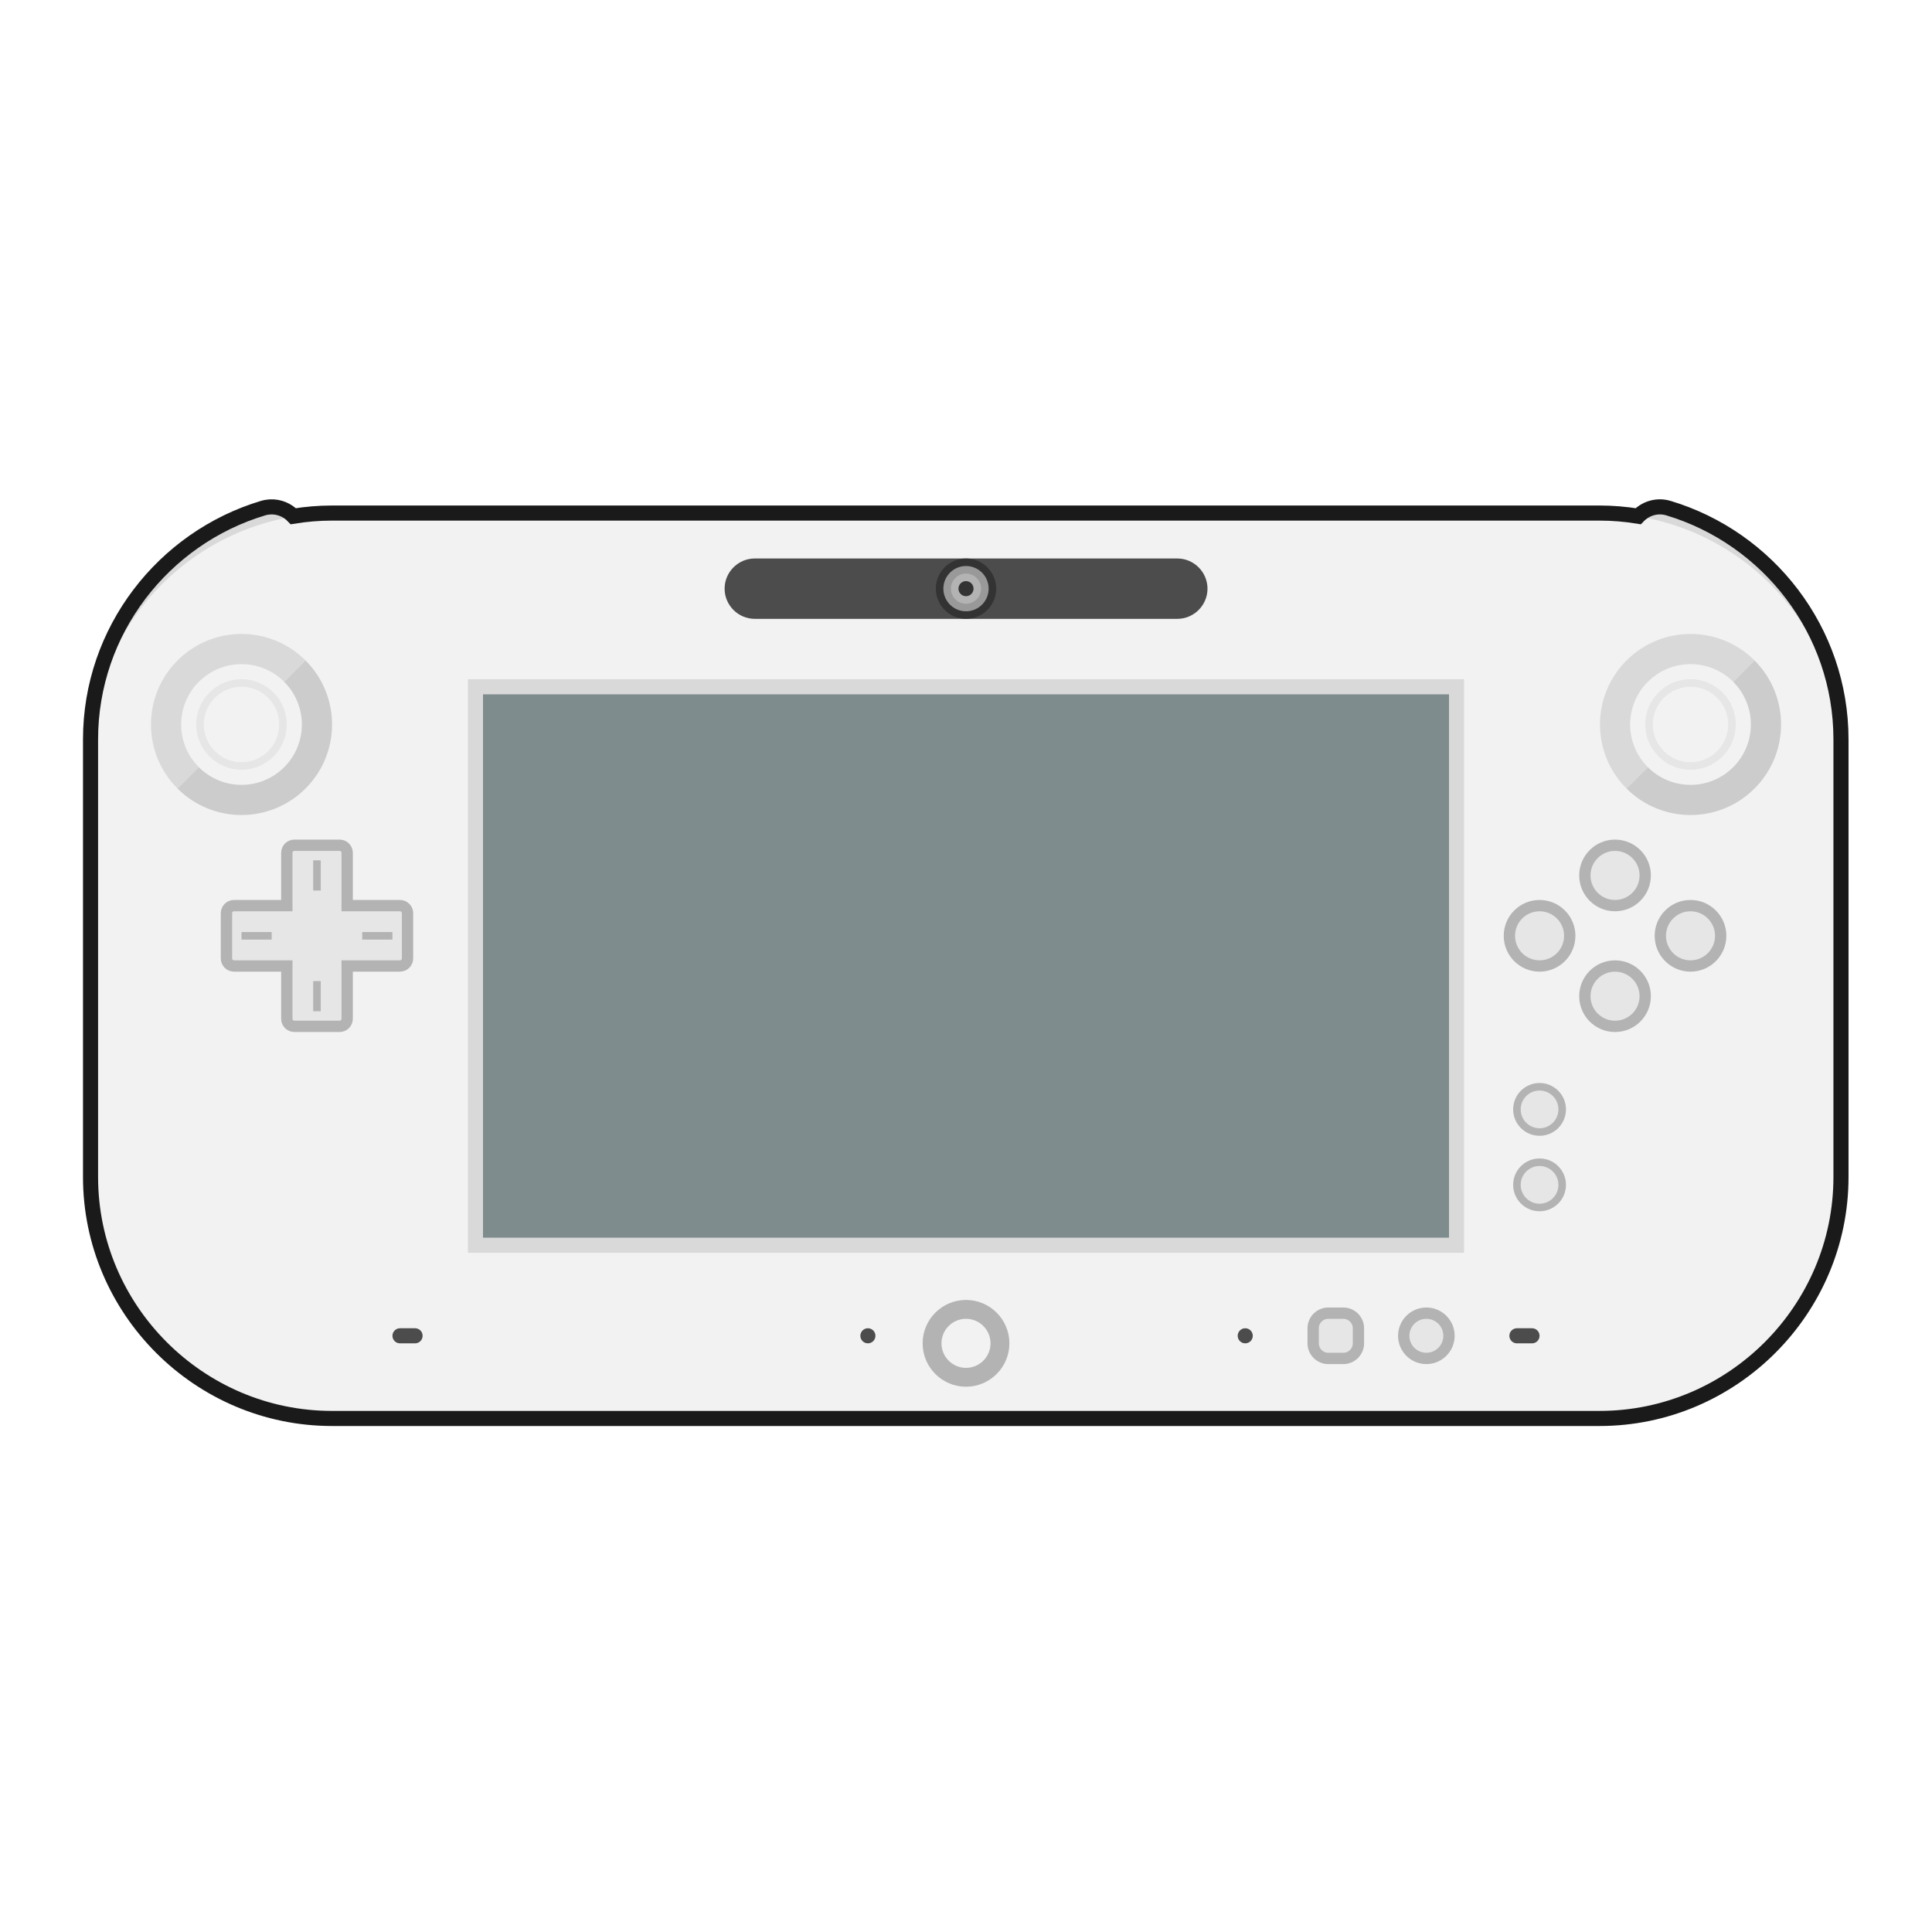 <?xml version="1.0" encoding="UTF-8" standalone="no"?>
<svg
   xmlns:dc="http://purl.org/dc/elements/1.1/"
   xmlns:cc="http://creativecommons.org/ns#"
   xmlns:rdf="http://www.w3.org/1999/02/22-rdf-syntax-ns#"
   xmlns:svg="http://www.w3.org/2000/svg"
   xmlns="http://www.w3.org/2000/svg"
   xmlns:sodipodi="http://sodipodi.sourceforge.net/DTD/sodipodi-0.dtd"
   xmlns:inkscape="http://www.inkscape.org/namespaces/inkscape"
   viewBox="0 0 341.333 341.333"
   height="256"
   width="256"
   xml:space="preserve"
   id="svg2"
   version="1.1"
   sodipodi:docname="Nintendo - Wii U.svg"
   inkscape:export-filename="D:\Documents\Github\Retrosystem-retroarch-theme\png\Nintendo - Wii U.png"
   inkscape:export-xdpi="72"
   inkscape:export-ydpi="72"
   inkscape:version="0.92.3 (2405546, 2018-03-11)"><sodipodi:namedview
     pagecolor="#ffffff"
     bordercolor="#666666"
     borderopacity="1"
     objecttolerance="10"
     gridtolerance="10"
     guidetolerance="10"
     inkscape:pageopacity="0"
     inkscape:pageshadow="2"
     inkscape:window-width="1920"
     inkscape:window-height="1001"
     id="namedview88"
     showgrid="false"
     inkscape:zoom="2.765625"
     inkscape:cx="131.81641"
     inkscape:cy="97.900283"
     inkscape:window-x="-9"
     inkscape:window-y="-9"
     inkscape:window-maximized="1"
     inkscape:current-layer="svg2"
     inkscape:pagecheckerboard="true" /><defs
     id="defs6"><clipPath
       id="clipPath18"
       clipPathUnits="userSpaceOnUse"><path
         id="path16"
         d="M 0,256 H 256 V 0 H 0 Z" /></clipPath><clipPath
       id="clipPath26"
       clipPathUnits="userSpaceOnUse"><path
         id="path24"
         d="M 4,196.411 H 252 V 59.59 H 4 Z" /></clipPath><filter
       inkscape:collect="always"
       style="color-interpolation-filters:sRGB"
       id="filter901"
       x="-0.003"
       width="1.005"
       y="-0.005"
       height="1.011"><feGaussianBlur
         inkscape:collect="always"
         stdDeviation="0.264"
         id="feGaussianBlur903" /></filter></defs><g
     id="g36"
     transform="matrix(1.333,0,0,-1.333,288,94.921)"><path
       inkscape:connector-curvature="0"
       d="m 0,0 v -109.618 c 0,-2.674 2.578,-4.611 5.139,-3.843 C 18.322,-109.505 28,-97.236 28,-82.809 v 56 C 28,-12.382 18.322,-0.113 5.139,3.843 2.578,4.611 0,2.673 0,0"
       style="fill:#d9d9d9;fill-opacity:1;fill-rule:nonzero;stroke:none"
       id="path38" /></g><g
     id="g40"
     transform="matrix(1.333,0,0,-1.333,53.333,94.921)"><path
       inkscape:connector-curvature="0"
       d="M 0,0 C 0,2.673 -2.578,4.611 -5.138,3.843 -18.322,-0.113 -28,-12.382 -28,-26.809 v -56 c 0,-14.427 9.678,-26.696 22.862,-30.652 2.56,-0.768 5.138,1.169 5.138,3.843 z"
       style="fill:#d9d9d9;fill-opacity:1;fill-rule:nonzero;stroke:none"
       id="path42" /></g><g
     id="g44"
     transform="matrix(1.333,0,0,-1.333,282.667,250.667)"
     style="fill:#f2f2f2;filter:url(#filter901)"><path
       inkscape:connector-curvature="0"
       d="m 0,0 h -168 c -17.6,0 -32,14.4 -32,32 v 56 c 0,17.6 14.4,32 32,32 H 0 c 17.6,0 32,-14.4 32,-32 V 32 C 32,14.4 17.6,0 0,0"
       style="fill:#f2f2f2;fill-opacity:1;fill-rule:nonzero;stroke:none"
       id="path46" /></g><path
     inkscape:connector-curvature="0"
     d="M 258.667,221.333 H 82.667 V 120 H 258.667 Z"
     style="fill:#d9d9d9;fill-opacity:1;fill-rule:nonzero;stroke:none;stroke-width:1.333"
     id="path48" /><path
     inkscape:connector-curvature="0"
     d="M 256,218.667 H 85.333 v -96 H 256 Z"
     style="fill:#7f8c8d;fill-opacity:1;fill-rule:nonzero;stroke:none;stroke-width:1.333;font-variant-east_asian:normal;opacity:1;vector-effect:none;stroke-linecap:butt;stroke-linejoin:miter;stroke-miterlimit:4;stroke-dasharray:none;stroke-dashoffset:0;stroke-opacity:1"
     id="path50" /><g
     id="g52"
     transform="matrix(1.333,0,0,-1.333,208,109.333)"><path
       inkscape:connector-curvature="0"
       d="m 0,0 h -56 c -2.2,0 -4,1.8 -4,4 0,2.2 1.8,4 4,4 H 0 C 2.2,8 4,6.2 4,4 4,1.8 2.2,0 0,0"
       style="fill:#4c4c4c;fill-opacity:1;fill-rule:nonzero;stroke:none"
       id="path54" /></g><g
     id="g56"
     transform="matrix(1.333,0,0,-1.333,277.333,165.333)"
     style="stroke:#b3b3b3;fill:#e6e6e6;font-variant-east_asian:normal;opacity:1;vector-effect:none;fill-opacity:1;stroke-width:1.5;stroke-linecap:butt;stroke-linejoin:miter;stroke-miterlimit:4;stroke-dasharray:none;stroke-dashoffset:0;stroke-opacity:1;paint-order:normal"><path
       inkscape:connector-curvature="0"
       d="m 0,0 c 0,-2.209 -1.791,-4 -4,-4 -2.209,0 -4,1.791 -4,4 0,2.209 1.791,4 4,4 2.209,0 4,-1.791 4,-4"
       style="fill:#e6e6e6;fill-opacity:1;fill-rule:nonzero;stroke:#b3b3b3;font-variant-east_asian:normal;vector-effect:none;stroke-width:1.5;stroke-linecap:butt;stroke-linejoin:miter;stroke-miterlimit:4;stroke-dasharray:none;stroke-dashoffset:0;stroke-opacity:1;paint-order:normal"
       id="path58" /></g><g
     id="g60"
     transform="matrix(1.333,0,0,-1.333,290.667,154.667)"
     style="stroke:#b3b3b3;fill:#e6e6e6;stroke-width:1.5;stroke-miterlimit:4;stroke-dasharray:none;font-variant-east_asian:normal;opacity:1;vector-effect:none;fill-opacity:1;stroke-linecap:butt;stroke-linejoin:miter;stroke-dashoffset:0;stroke-opacity:1;paint-order:normal"><path
       inkscape:connector-curvature="0"
       d="m 0,0 c 0,-2.209 -1.791,-4 -4,-4 -2.209,0 -4,1.791 -4,4 0,2.209 1.791,4 4,4 2.209,0 4,-1.791 4,-4"
       style="fill:#e6e6e6;fill-opacity:1;fill-rule:nonzero;stroke:#b3b3b3;stroke-width:1.5;stroke-miterlimit:4;stroke-dasharray:none;font-variant-east_asian:normal;vector-effect:none;stroke-linecap:butt;stroke-linejoin:miter;stroke-dashoffset:0;stroke-opacity:1;paint-order:normal"
       id="path62" /></g><g
     id="g64"
     transform="matrix(1.333,0,0,-1.333,290.667,176)"
     style="stroke:#b3b3b3;fill:#e6e6e6;font-variant-east_asian:normal;opacity:1;vector-effect:none;fill-opacity:1;stroke-width:1.5;stroke-linecap:butt;stroke-linejoin:miter;stroke-miterlimit:4;stroke-dasharray:none;stroke-dashoffset:0;stroke-opacity:1;paint-order:normal"><path
       inkscape:connector-curvature="0"
       d="m 0,0 c 0,-2.209 -1.791,-4 -4,-4 -2.209,0 -4,1.791 -4,4 0,2.209 1.791,4 4,4 2.209,0 4,-1.791 4,-4"
       style="fill:#e6e6e6;fill-opacity:1;fill-rule:nonzero;stroke:#b3b3b3;font-variant-east_asian:normal;vector-effect:none;stroke-width:1.5;stroke-linecap:butt;stroke-linejoin:miter;stroke-miterlimit:4;stroke-dasharray:none;stroke-dashoffset:0;stroke-opacity:1;paint-order:normal"
       id="path66" /></g><g
     id="g68"
     transform="matrix(1.333,0,0,-1.333,304,165.333)"
     style="stroke:#b3b3b3;fill:#e6e6e6;stroke-width:1.5;stroke-miterlimit:4;stroke-dasharray:none;paint-order:normal"><path
       inkscape:connector-curvature="0"
       d="m 0,0 c 0,-2.209 -1.791,-4 -4,-4 -2.209,0 -4,1.791 -4,4 0,2.209 1.791,4 4,4 2.209,0 4,-1.791 4,-4"
       style="fill:#e6e6e6;fill-opacity:1;fill-rule:nonzero;stroke:#b3b3b3;stroke-width:1.5;stroke-miterlimit:4;stroke-dasharray:none;paint-order:normal"
       id="path70" /></g><g
     id="g72"
     transform="matrix(1.333,0,0,-1.333,268,196)"
     style="stroke:#b3b3b3;fill:#e6e6e6"><path
       inkscape:connector-curvature="0"
       d="M 0,0 C 0,-1.657 1.343,-3 3,-3 4.657,-3 6,-1.657 6,0 6,1.657 4.657,3 3,3 1.343,3 0,1.657 0,0"
       style="fill:#e6e6e6;fill-opacity:1;fill-rule:nonzero;stroke:#b3b3b3"
       id="path74" /></g><g
     id="g76"
     transform="matrix(1.333,0,0,-1.333,268,209.333)"
     style="stroke:#b3b3b3;fill:#e6e6e6"><path
       inkscape:connector-curvature="0"
       d="M 0,0 C 0,-1.657 1.343,-3 3,-3 4.657,-3 6,-1.657 6,0 6,1.657 4.657,3 3,3 1.343,3 0,1.657 0,0"
       style="fill:#e6e6e6;fill-opacity:1;fill-rule:nonzero;stroke:#b3b3b3"
       id="path78" /></g><g
     id="g80"
     transform="matrix(1.333,0,0,-1.333,248,236)"
     style="stroke:#b3b3b3;fill:#e6e6e6;font-variant-east_asian:normal;opacity:1;vector-effect:none;fill-opacity:1;stroke-width:1.5;stroke-linecap:butt;stroke-linejoin:miter;stroke-miterlimit:4;stroke-dasharray:none;stroke-dashoffset:0;stroke-opacity:1;paint-order:normal"><path
       inkscape:connector-curvature="0"
       d="M 0,0 C 0,-1.657 1.343,-3 3,-3 4.657,-3 6,-1.657 6,0 6,1.657 4.657,3 3,3 1.343,3 0,1.657 0,0"
       style="fill:#e6e6e6;fill-opacity:1;fill-rule:nonzero;stroke:#b3b3b3;font-variant-east_asian:normal;vector-effect:none;stroke-width:1.5;stroke-linecap:butt;stroke-linejoin:miter;stroke-miterlimit:4;stroke-dasharray:none;stroke-dashoffset:0;stroke-opacity:1;paint-order:normal"
       id="path82" /></g><g
     id="g84"
     transform="matrix(1.333,0,0,-1.333,234.667,240)"
     style="stroke:#b3b3b3;fill:#e6e6e6;font-variant-east_asian:normal;opacity:1;vector-effect:none;fill-opacity:1;stroke-width:1.5;stroke-linecap:butt;stroke-linejoin:miter;stroke-miterlimit:4;stroke-dasharray:none;stroke-dashoffset:0;stroke-opacity:1;paint-order:normal"><path
       inkscape:connector-curvature="0"
       d="M 0,0 H 2 C 3.1,0 4,0.9 4,2 V 4 C 4,5.1 3.1,6 2,6 H 0 C -1.1,6 -2,5.1 -2,4 V 2 C -2,0.9 -1.1,0 0,0"
       style="fill:#e6e6e6;fill-opacity:1;fill-rule:nonzero;stroke:#b3b3b3;font-variant-east_asian:normal;vector-effect:none;stroke-width:1.5;stroke-linecap:butt;stroke-linejoin:miter;stroke-miterlimit:4;stroke-dasharray:none;stroke-dashoffset:0;stroke-opacity:1;paint-order:normal"
       id="path86" /></g><g
     id="g88"
     transform="matrix(1.333,0,0,-1.333,176,104)"><path
       inkscape:connector-curvature="0"
       d="m 0,0 c 0,-2.209 -1.791,-4 -4,-4 -2.209,0 -4,1.791 -4,4 0,2.209 1.791,4 4,4 2.209,0 4,-1.791 4,-4"
       style="fill:#333333;fill-opacity:1;fill-rule:nonzero;stroke:none"
       id="path90" /></g><g
     id="g92"
     transform="matrix(1.333,0,0,-1.333,174.667,104)"><path
       inkscape:connector-curvature="0"
       d="m 0,0 c 0,-1.657 -1.343,-3 -3,-3 -1.657,0 -3,1.343 -3,3 0,1.657 1.343,3 3,3 1.657,0 3,-1.343 3,-3"
       style="fill:#999999;fill-opacity:1;fill-rule:nonzero;stroke:none"
       id="path94" /></g><g
     id="g96"
     transform="matrix(1.333,0,0,-1.333,170.667,101.333)"><path
       inkscape:connector-curvature="0"
       d="m 0,0 c -1.104,0 -2,-0.896 -2,-2 0,-1.104 0.896,-2 2,-2 1.104,0 2,0.896 2,2 0,1.104 -0.896,2 -2,2"
       style="fill:#b3b3b3;fill-opacity:1;fill-rule:nonzero;stroke:none"
       id="path98" /></g><g
     id="g100"
     transform="matrix(1.333,0,0,-1.333,170.667,102.667)"><path
       inkscape:connector-curvature="0"
       d="m 0,0 c 0.551,0 1,-0.449 1,-1 0,-0.551 -0.449,-1 -1,-1 -0.551,0 -1,0.449 -1,1 0,0.551 0.449,1 1,1"
       style="fill:#333333;fill-opacity:1;fill-rule:nonzero;stroke:none"
       id="path102" /></g><g
     id="g104"
     transform="matrix(1.333,0,0,-1.333,221.333,236)"><path
       inkscape:connector-curvature="0"
       d="m 0,0 c 0,-0.553 -0.447,-1 -1,-1 -0.553,0 -1,0.447 -1,1 0,0.553 0.447,1 1,1 0.553,0 1,-0.447 1,-1"
       style="fill:#4c4c4c;fill-opacity:1;fill-rule:nonzero;stroke:none"
       id="path106" /></g><g
     id="g108"
     transform="matrix(1.333,0,0,-1.333,154.667,236)"><path
       inkscape:connector-curvature="0"
       d="m 0,0 c 0,-0.553 -0.448,-1 -1,-1 -0.552,0 -1,0.447 -1,1 0,0.553 0.448,1 1,1 0.552,0 1,-0.447 1,-1"
       style="fill:#4c4c4c;fill-opacity:1;fill-rule:nonzero;stroke:none"
       id="path110" /></g><g
     id="g112"
     transform="matrix(1.333,0,0,-1.333,170.667,230.667)"
     style="fill:#e6e6e6;stroke:#b3b3b3;stroke-width:1.5;stroke-miterlimit:4;stroke-dasharray:none;font-variant-east_asian:normal;opacity:1;vector-effect:none;fill-opacity:1;stroke-linecap:butt;stroke-linejoin:miter;stroke-dashoffset:0;stroke-opacity:1;paint-order:normal"><path
       inkscape:connector-curvature="0"
       d="m 0,0 c -2.757,0 -5,-2.243 -5,-5 0,-2.757 2.243,-5 5,-5 2.757,0 5,2.243 5,5 0,2.757 -2.243,5 -5,5 m 0,-1 c 2.209,0 4,-1.791 4,-4 0,-2.209 -1.791,-4 -4,-4 -2.209,0 -4,1.791 -4,4 0,2.209 1.791,4 4,4"
       style="fill:#e6e6e6;fill-opacity:1;fill-rule:nonzero;stroke:#b3b3b3;stroke-width:1.5;stroke-miterlimit:4;stroke-dasharray:none;font-variant-east_asian:normal;vector-effect:none;stroke-linecap:butt;stroke-linejoin:miter;stroke-dashoffset:0;stroke-opacity:1;paint-order:normal"
       id="path114" /></g><g
     id="g116"
     transform="matrix(1.333,0,0,-1.333,309.981,116.686)"><path
       inkscape:connector-curvature="0"
       d="m 0,0 c -4.687,4.686 -12.284,4.686 -16.971,0 -4.686,-4.687 -4.686,-12.284 0,-16.971 z"
       style="fill:#d9d9d9;fill-opacity:1;fill-rule:nonzero;stroke:none"
       id="path118" /></g><g
     id="g120"
     transform="matrix(1.333,0,0,-1.333,309.981,116.686)"><path
       inkscape:connector-curvature="0"
       d="m 0,0 c 4.687,-4.687 4.687,-12.284 0,-16.971 -4.687,-4.686 -12.284,-4.686 -16.971,0 z"
       style="fill:#cccccc;fill-opacity:1;fill-rule:nonzero;stroke:none"
       id="path122" /></g><g
     id="g124"
     transform="matrix(1.333,0,0,-1.333,270.667,237.333)"><path
       inkscape:connector-curvature="0"
       d="m 0,0 h -2 c -0.553,0 -1,0.447 -1,1 0,0.553 0.447,1 1,1 H 0 C 0.553,2 1,1.553 1,1 1,0.447 0.553,0 0,0"
       style="fill:#4c4c4c;fill-opacity:1;fill-rule:nonzero;stroke:none"
       id="path126" /></g><g
     id="g128"
     transform="matrix(1.333,0,0,-1.333,73.333,237.333)"><path
       inkscape:connector-curvature="0"
       d="m 0,0 h -2 c -0.552,0 -1,0.447 -1,1 0,0.553 0.448,1 1,1 H 0 C 0.552,2 1,1.553 1,1 1,0.447 0.552,0 0,0"
       style="fill:#4c4c4c;fill-opacity:1;fill-rule:nonzero;stroke:none"
       id="path130" /></g><g
     id="g132"
     transform="matrix(1.333,0,0,-1.333,309.333,128)"><path
       inkscape:connector-curvature="0"
       d="m 0,0 c 0,-4.418 -3.582,-8 -8,-8 -4.418,0 -8,3.582 -8,8 0,4.418 3.582,8 8,8 4.418,0 8,-3.582 8,-8"
       style="fill:#f2f2f2;fill-opacity:1;fill-rule:nonzero;stroke:none"
       id="path134" /></g><g
     id="g136"
     transform="matrix(1.333,0,0,-1.333,298.667,120)"><path
       inkscape:connector-curvature="0"
       d="m 0,0 c -3.313,0 -6,-2.687 -6,-6 0,-3.313 2.687,-6 6,-6 3.313,0 6,2.687 6,6 0,3.313 -2.687,6 -6,6 m 0,-1 c 2.757,0 5,-2.243 5,-5 0,-2.757 -2.243,-5 -5,-5 -2.757,0 -5,2.243 -5,5 0,2.757 2.243,5 5,5"
       style="fill:#e6e6e6;fill-opacity:1;fill-rule:nonzero;stroke:none"
       id="path138" /></g><g
     id="g140"
     transform="matrix(1.333,0,0,-1.333,53.981,116.686)"><path
       inkscape:connector-curvature="0"
       d="m 0,0 c -4.687,4.686 -12.284,4.686 -16.971,0 -4.686,-4.687 -4.686,-12.284 0,-16.971 z"
       style="fill:#d9d9d9;fill-opacity:1;fill-rule:nonzero;stroke:none"
       id="path142" /></g><g
     id="g144"
     transform="matrix(1.333,0,0,-1.333,53.981,116.686)"><path
       inkscape:connector-curvature="0"
       d="m 0,0 c 4.686,-4.687 4.686,-12.284 0,-16.971 -4.687,-4.686 -12.284,-4.686 -16.971,0 z"
       style="fill:#cccccc;fill-opacity:1;fill-rule:nonzero;stroke:none"
       id="path146" /></g><g
     id="g148"
     transform="matrix(1.333,0,0,-1.333,53.333,128)"><path
       inkscape:connector-curvature="0"
       d="m 0,0 c 0,-4.418 -3.582,-8 -8,-8 -4.418,0 -8,3.582 -8,8 0,4.418 3.582,8 8,8 4.418,0 8,-3.582 8,-8"
       style="fill:#f2f2f2;fill-opacity:1;fill-rule:nonzero;stroke:none"
       id="path150" /></g><g
     id="g152"
     transform="matrix(1.333,0,0,-1.333,42.667,120)"><path
       inkscape:connector-curvature="0"
       d="m 0,0 c -3.313,0 -6,-2.687 -6,-6 0,-3.313 2.687,-6 6,-6 3.313,0 6,2.687 6,6 0,3.313 -2.687,6 -6,6 m 0,-1 c 2.757,0 5,-2.243 5,-5 0,-2.757 -2.243,-5 -5,-5 -2.757,0 -5,2.243 -5,5 0,2.757 2.243,5 5,5"
       style="fill:#e6e6e6;fill-opacity:1;fill-rule:nonzero;stroke:none"
       id="path154" /></g><g
     id="g156"
     transform="matrix(1.333,0,0,-1.333,70.667,160)"
     style="stroke:#b3b3b3;fill:#e6e6e6;font-variant-east_asian:normal;opacity:1;vector-effect:none;fill-opacity:1;stroke-width:1.5;stroke-linecap:butt;stroke-linejoin:miter;stroke-miterlimit:4;stroke-dasharray:none;stroke-dashoffset:0;stroke-opacity:1;paint-order:normal"><path
       inkscape:connector-curvature="0"
       d="m 0,0 h -7 v 7 c 0,0.552 -0.448,1 -1,1 h -6 c -0.552,0 -1,-0.448 -1,-1 V 0 h -7 c -0.552,0 -1,-0.448 -1,-1 v -6 c 0,-0.552 0.448,-1 1,-1 h 7 v -7 c 0,-0.553 0.448,-1 1,-1 h 6 c 0.552,0 1,0.447 1,1 v 7 h 7 c 0.552,0 1,0.448 1,1 v 6 C 1,-0.448 0.552,0 0,0"
       style="fill:#e6e6e6;fill-opacity:1;fill-rule:nonzero;stroke:#b3b3b3;font-variant-east_asian:normal;vector-effect:none;stroke-width:1.5;stroke-linecap:butt;stroke-linejoin:miter;stroke-miterlimit:4;stroke-dasharray:none;stroke-dashoffset:0;stroke-opacity:1;paint-order:normal"
       id="path158" /></g><g
     id="g160"
     transform="matrix(1.333,0,0,-1.333,42.667,165.333)"
     style="fill:#b3b3b3;stroke:#b3b3b3"><path
       inkscape:connector-curvature="0"
       d="M 0,0 H 4"
       style="fill:#b3b3b3;stroke:#b3b3b3;stroke-width:1;stroke-linecap:butt;stroke-linejoin:miter;stroke-miterlimit:10;stroke-dasharray:none;stroke-opacity:1"
       id="path162" /></g><g
     id="g164"
     transform="matrix(1.333,0,0,-1.333,64,165.333)"
     style="fill:#b3b3b3;stroke:#b3b3b3"><path
       inkscape:connector-curvature="0"
       d="M 0,0 H 4"
       style="fill:#b3b3b3;stroke:#b3b3b3;stroke-width:1;stroke-linecap:butt;stroke-linejoin:miter;stroke-miterlimit:10;stroke-dasharray:none;stroke-opacity:1"
       id="path166" /></g><g
     id="g168"
     transform="matrix(1.333,0,0,-1.333,56,152)"
     style="fill:#b3b3b3;stroke:#b3b3b3"><path
       inkscape:connector-curvature="0"
       d="M 0,0 V -4"
       style="fill:#b3b3b3;stroke:#b3b3b3;stroke-width:1;stroke-linecap:butt;stroke-linejoin:miter;stroke-miterlimit:10;stroke-dasharray:none;stroke-opacity:1"
       id="path170" /></g><g
     id="g172"
     transform="matrix(1.333,0,0,-1.333,56,173.333)"
     style="fill:#b3b3b3;stroke:#b3b3b3"><path
       inkscape:connector-curvature="0"
       d="M 0,0 V -4"
       style="fill:#b3b3b3;stroke:#b3b3b3;stroke-width:1;stroke-linecap:butt;stroke-linejoin:miter;stroke-miterlimit:10;stroke-dasharray:none;stroke-opacity:1"
       id="path174" /></g><path
     style="fill:none;fill-opacity:1;fill-rule:nonzero;stroke:#1a1a1a;stroke-width:2;stroke-miterlimit:4;stroke-dasharray:none"
     d="M 35.818 67.184 C 35.503 67.199 35.181 67.252 34.861 67.348 C 21.677 71.304 12 83.573 12 98 L 12 154 L 12 156 C 12 173.6 26.4 188 44 188 L 212 188 C 229.6 188 244 173.6 244 156 L 244 154 L 244 100 L 244 98 C 244 83.573 234.322 71.304 221.139 67.348 C 219.625 66.894 218.111 67.389 217.121 68.418 C 215.452 68.146 213.743 68 212 68 L 44 68 C 42.257 68 40.548 68.146 38.879 68.418 C 38.099 67.607 36.994 67.127 35.818 67.184 z "
     transform="scale(1.333)"
     id="path887" /></svg>